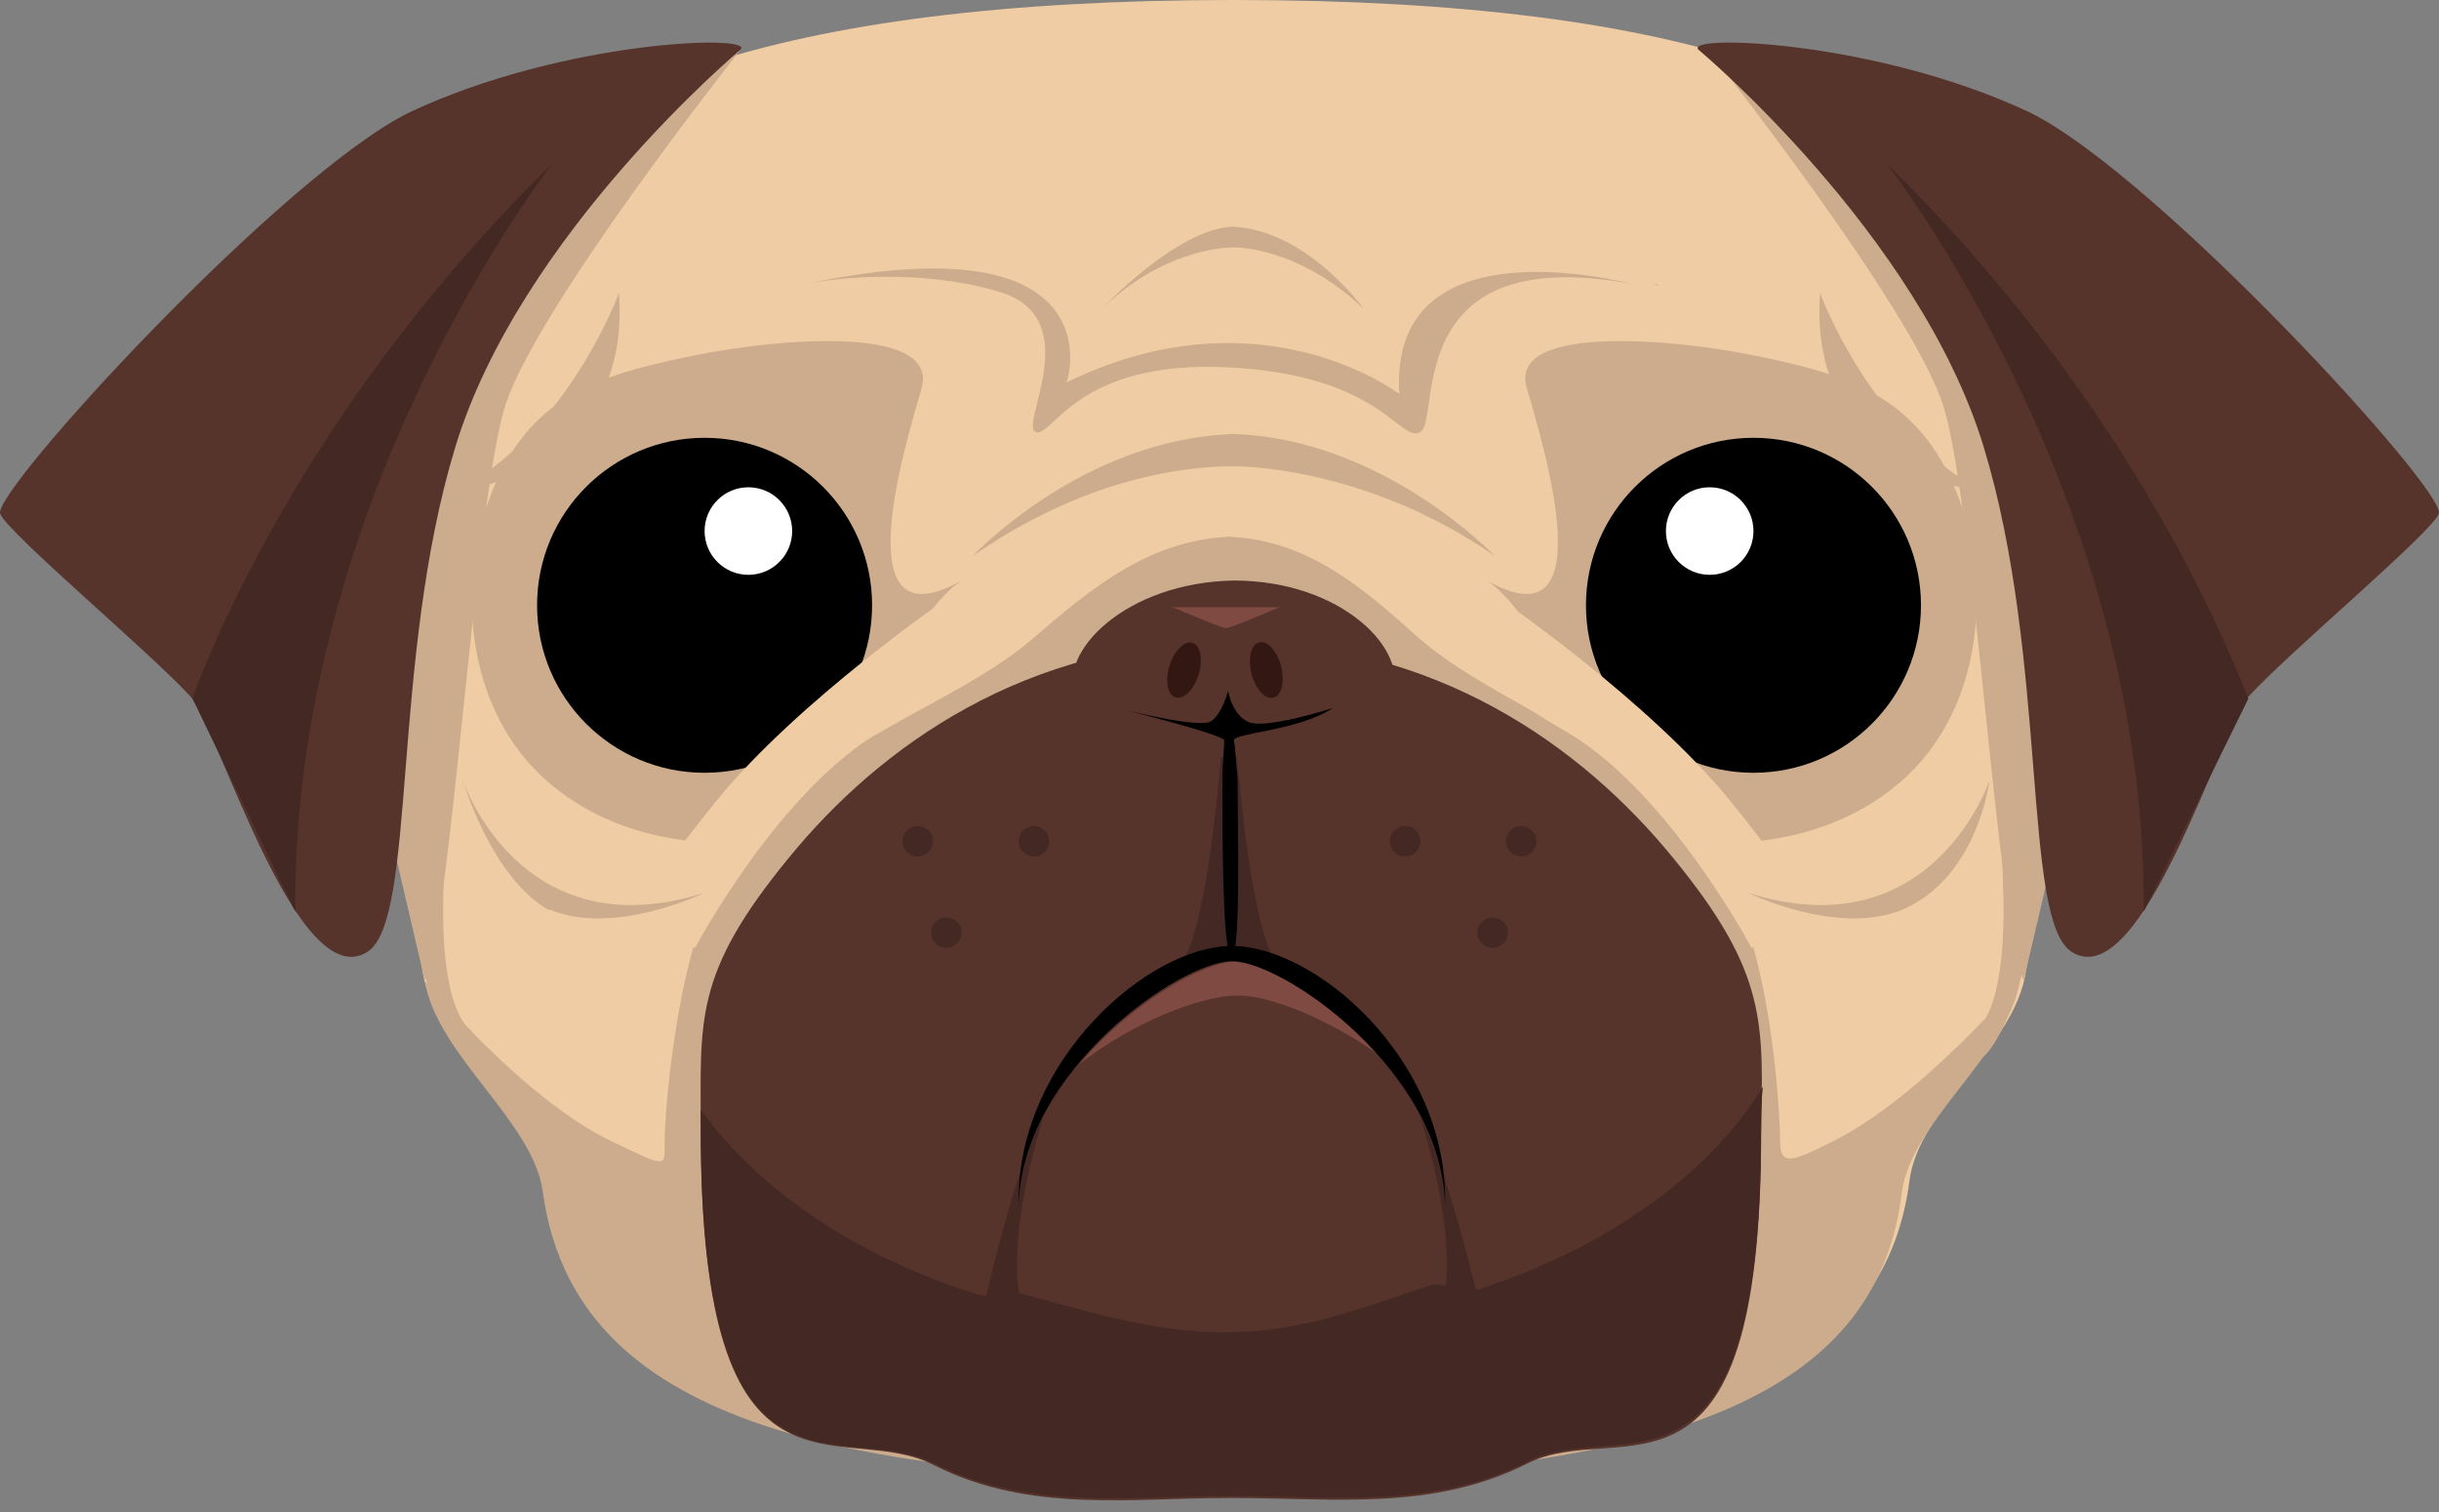 <svg width="100" height="62" fill="none" xmlns="http://www.w3.org/2000/svg"><rect width="100%" height="100%" fill="#808080" stroke="none"/><path d="M83.678 19.2c-.156-3.434.312-6.478-1.249-9.054C78.683 3.746 69.317 0 50.586 0v.546h-.39.39V0C31.854 0 22.019 3.746 18.273 10.225c-1.483 2.654-1.327 5.62-1.561 9.054-.156 2.732-1.405 5.62-.859 8.742.624 4.059.859 8.117 1.483 11.864.468 3.044 4.683 5.62 5.073 8.507 1.093 7.961 9.366 11.629 28.098 11.629v.624h-.468.546V60.02c18.732 0 26.693-3.668 27.708-11.629.39-2.966 4.293-5.463 4.761-8.507.624-3.746.859-7.805 1.483-11.864.546-3.122-.702-6.088-.859-8.819z" fill="#EFCCA3"/><path d="M50.273 22.01c3.356.078 5.698 2.185 7.883 4.137 2.576 2.263 6.946 3.824 8.742 5.776 1.795 1.951 4.137 3.902 4.995 6.946.859 3.044 1.093 6.946 1.093 7.961 0 1.015.546.78 2.107 0 3.668-1.795 7.727-6.634 7.727-6.634-.468 3.044-4.449 5.776-4.839 8.664-.937 7.961-8.664 11.786-27.786 11.786h-.078.468" fill="#CCAC8D"/><path d="M62.604 15.922c.702 2.42 3.2 10.615-1.639 7.883 0 0 2.029 1.171 3.278 5.62 1.327 4.449 4.527 4.995 4.527 4.995s5.229 1.015 9.132-2.341c3.278-2.81 3.824-7.805 2.42-11.629-1.405-3.746-3.902-4.917-7.571-5.698-3.668-.859-11.005-1.561-10.146 1.171z" fill="#CCAC8D"/><path d="M71.893 31.688c3.793 0 6.868-3.075 6.868-6.868 0-3.793-3.075-6.868-6.868-6.868-3.793 0-6.868 3.075-6.868 6.868 0 3.793 3.075 6.868 6.868 6.868z" fill="#000"/><path d="M70.098 23.571c.991 0 1.795-.804 1.795-1.795s-.804-1.795-1.795-1.795c-.992 0-1.795.804-1.795 1.795s.804 1.795 1.795 1.795z" fill="#fff"/><path d="M61.434 24.508s6.166 4.215 9.522 8.351c3.356 4.137 3.278 4.917 3.278 4.917l-2.42 1.093s-3.434-6.478-7.649-8.898c-4.293-2.42-4.761-4.449-4.761-4.449l2.029-1.015z" fill="#EFCCA3"/><path d="M50.507 22.01c-3.356.078-5.854 2.185-8.117 4.137-2.576 2.263-7.103 3.824-8.898 5.776-1.795 1.951-4.215 3.902-5.073 6.946-.859 3.044-1.171 6.946-1.171 7.961 0 1.015.156 1.093-2.107 0-3.668-1.717-7.727-6.634-7.727-6.634.468 3.044 4.449 5.776 4.839 8.664 1.093 7.961 8.82 11.786 27.942 11.786h.39" fill="#CCAC8D"/><path d="M68.615 35.2c-3.746-4.605-9.756-8.898-18.108-8.898h-.078c-8.351 0-14.361 4.293-18.108 8.898-3.902 4.761-3.59 6.634-3.59 11.161 0 16.39 5.776 11.707 9.6 13.737 3.902 1.951 7.961 1.327 12.098 1.327h.078c4.215 0 8.195.546 12.098-1.405 3.824-1.951 9.6 2.888 9.6-13.503.078-4.527.312-6.556-3.59-11.317z" fill="#56332B"/><path d="M50.117 30.361s-.546 7.571-1.639 9.054l2.029-.468-.39-8.585z" fill="#442823"/><path d="M50.664 30.361s.546 7.571 1.639 9.054l-2.029-.468.39-8.585z" fill="#442823"/><path d="M44.108 28.566c-.78-1.795 2.029-4.683 6.478-4.761 4.449 0 7.259 2.888 6.478 4.761-.78 1.873-3.59 2.42-6.478 2.498-2.81-.078-5.698-.624-6.478-2.498z" fill="#56332B"/><path d="M50.585 30.361c0-.312 2.654-.39 4.059-1.327 0 0-2.888.936-3.512.546-.624-.312-.78-1.249-.78-1.249s-.234.937-.702 1.249c-.546.312-3.825-.546-3.825-.546s4.371 1.093 4.371 1.327c0 .234-.078 1.015-.078 1.561 0 1.951 0 6.79.312 7.181.468.703.312-5.229.312-7.181-.078-.624-.078-1.249-.156-1.561z" fill="#000"/><path d="M50.741 40.82c1.327 0 3.668.937 5.776 2.42-2.029-2.263-4.449-3.824-5.776-3.824-1.405 0-4.371 1.717-6.478 4.215 2.185-1.717 4.995-2.81 6.478-2.81z" fill="#7F4A41"/><path d="M50.196 54.635c-2.966 0-5.854-.937-8.507-1.639-.546-.156-1.093.234-1.639.078-4.917-1.561-8.898-4.215-11.317-7.571v.78c0 16.39 5.776 11.786 9.6 13.737 3.902 1.951 7.961 1.327 12.098 1.327h.078c4.215 0 8.195.546 12.098-1.405 3.824-1.951 9.6 2.81 9.6-13.581 0-.624 0-1.249.078-1.795-2.263 3.668-6.4 6.556-11.551 8.273-.468.156-1.561-.234-2.029-.156-2.81.937-5.307 1.951-8.507 1.951z" fill="#442823"/><path d="M42.781 45.815s-1.951 5.854-.624 8.429l-1.795-.78s1.327-5.932 2.42-7.649zM58.234 45.815s1.951 5.854.624 8.429l1.795-.78s-1.405-5.932-2.42-7.649z" fill="#442823"/><path d="M37.785 15.922c-.703 2.42-3.2 10.615 1.639 7.883 0 0-2.029 1.171-3.278 5.62-1.249 4.449-4.527 4.995-4.527 4.995s-5.229 1.015-9.132-2.341c-3.278-2.81-3.824-7.805-2.42-11.629 1.405-3.824 3.902-4.917 7.571-5.698 3.668-.859 10.927-1.561 10.146 1.171z" fill="#CCAC8D"/><path d="M50.508 39.415c2.107 0 8.663 4.527 8.742 10.068v-.312c0-5.776-5.307-10.381-8.742-10.381-3.434 0-8.742 4.683-8.742 10.381v.312c.078-5.542 6.634-10.068 8.742-10.068z" fill="#000"/><path d="M52.211 28.608c.334-.086.474-.663.312-1.29-.162-.626-.563-1.064-.897-.978-.334.086-.474.663-.312 1.29.161.626.563 1.064.897.978zM48.199 28.597c.329.102.752-.316.943-.933.192-.618.08-1.201-.249-1.303-.329-.102-.752.316-.943.933-.192.618-.08 1.201.249 1.303z" fill="#331712"/><path d="M28.888 31.688c3.793 0 6.868-3.075 6.868-6.868 0-3.793-3.075-6.868-6.868-6.868-3.793 0-6.868 3.075-6.868 6.868 0 3.793 3.075 6.868 6.868 6.868z" fill="#000"/><path d="M30.684 23.571c.991 0 1.795-.804 1.795-1.795s-.804-1.795-1.795-1.795-1.795.804-1.795 1.795.804 1.795 1.795 1.795z" fill="#fff"/><path d="M52.536 24.898c0-.078-1.795.78-2.263.859-.468-.078-2.263-.936-2.263-.859h4.527z" fill="#7F4A41"/><path d="M38.878 24.508s-6.166 4.215-9.522 8.351c-3.356 4.137-3.278 4.917-3.278 4.917l2.42 1.093s3.434-6.478 7.649-8.898c4.215-2.42 4.761-4.449 4.761-4.449l-2.029-1.015z" fill="#EFCCA3"/><path d="M25.376 12.02s-2.107 5.776-6.79 8.195c0 0 7.337-.859 6.79-8.195zM74.624 12.02s2.107 5.776 6.79 8.195c0 0-7.337-.859-6.79-8.195zM61.278 22.791s-4.605-4.839-10.771-4.995h.078.078c-6.244.156-10.771 4.995-10.771 4.995 5.385-3.746 9.99-3.668 10.771-3.668-.078 0 5.229-.078 10.615 3.668zM55.893 12.644s-2.341-3.278-5.463-3.356H50.586c-2.341.078-5.385 3.356-5.385 3.356 2.654-2.576 5.385-2.498 5.385-2.498s2.576-.078 5.307 2.498zM28.887 36.605s-3.668 1.795-6.322.703h-.078c-2.341-1.327-3.512-5.307-3.512-5.307s2.341 7.024 9.912 4.605zM71.659 36.605s3.668 1.795 6.322.703c3.122-1.327 3.59-5.307 3.59-5.307s-2.341 7.024-9.912 4.605z" fill="#CCAC8D"/><path d="M33.102 11.629c2.029-.39 5.385-.468 8.039.39 3.356 1.171.624 5.463 1.327 5.698.702.234 1.639-2.966 7.883-2.654 6.322.312 7.024 3.122 7.883 2.654.859-.468-.859-7.805 8.585-6.088 0 0-9.912-2.654-9.444 4.527 0 0-5.698-4.371-13.659-.468.078 0 2.107-6.712-10.615-4.059zM67.677 11.629c.156 0 .234.078.312.078.078 0-.078-.078-.312-.078zM30.371 2.029S21.942 12.644 20.693 16.703c-1.249 4.137-2.185 21.073-3.278 23.493l-3.902-16.703 7.181-17.405 9.678-4.059zM70.019 2.029s8.429 10.615 9.678 14.673c1.249 4.137 2.185 21.073 3.278 23.493l3.902-16.703-7.181-17.405-9.678-4.059z" fill="#CCAC8D"/><path d="M69.63 2.029s9.054 7.571 11.707 16.312c2.654 8.742 1.561 19.356 3.59 20.683 2.888 1.873 6.166-9.288 7.259-10.459 1.717-1.873 7.415-6.634 7.805-7.493.39-.859-11.551-13.893-16.781-16.468-6.322-2.966-14.127-3.2-13.581-2.576z" fill="#56332B"/><path d="M77.357 6.712S88.049 20.371 87.893 37.386l4.293-8.742c-.078 0-3.824-11.161-14.829-21.932z" fill="#442823"/><path d="M30.371 2.029s-9.054 7.571-11.707 16.312c-2.654 8.742-1.561 19.356-3.59 20.683-2.888 1.873-6.166-9.288-7.259-10.459C6.097 26.693.4 21.932.009 21.073-.381 20.215 11.561 7.181 16.79 4.605c6.322-2.966 14.127-3.2 13.581-2.576z" fill="#56332B"/><path d="M22.644 6.712S11.951 20.371 12.107 37.386l-4.215-8.742S11.639 17.483 22.644 6.712z" fill="#442823"/><path d="M16.869 37.698s.78 4.215 2.029 5.542c1.249 1.327.39-1.015.39-1.015s-1.327-.702-1.093-6.088c.234-5.385-1.327 1.561-1.327 1.561zM83.445 37.698s-.78 4.215-2.029 5.542c-1.249 1.327-.39-1.015-.39-1.015s1.327-.702 1.093-6.088c-.234-5.385 1.327 1.561 1.327 1.561z" fill="#CCAC8D"/><path d="M42.391 35.122c.345 0 .624-.28.624-.624 0-.345-.28-.624-.624-.624-.345 0-.624.28-.624.624 0 .345.28.624.624.624zM38.8 38.869c.345 0 .624-.28.624-.624 0-.345-.28-.624-.624-.624-.345 0-.624.28-.624.624 0 .345.28.624.624.624zM37.63 35.122c.345 0 .624-.28.624-.624 0-.345-.28-.624-.624-.624-.345 0-.624.28-.624.624 0 .345.28.624.624.624zM57.61 35.122c.345 0 .624-.28.624-.624 0-.345-.28-.624-.624-.624-.345 0-.624.28-.624.624 0 .345.28.624.624.624zM61.201 38.869c.345 0 .624-.28.624-.624 0-.345-.28-.624-.624-.624-.345 0-.624.28-.624.624 0 .345.28.624.624.624zM62.371 35.122c.345 0 .624-.28.624-.624 0-.345-.28-.624-.624-.624-.345 0-.624.28-.624.624 0 .345.28.624.624.624z" fill="#442823"/></svg>